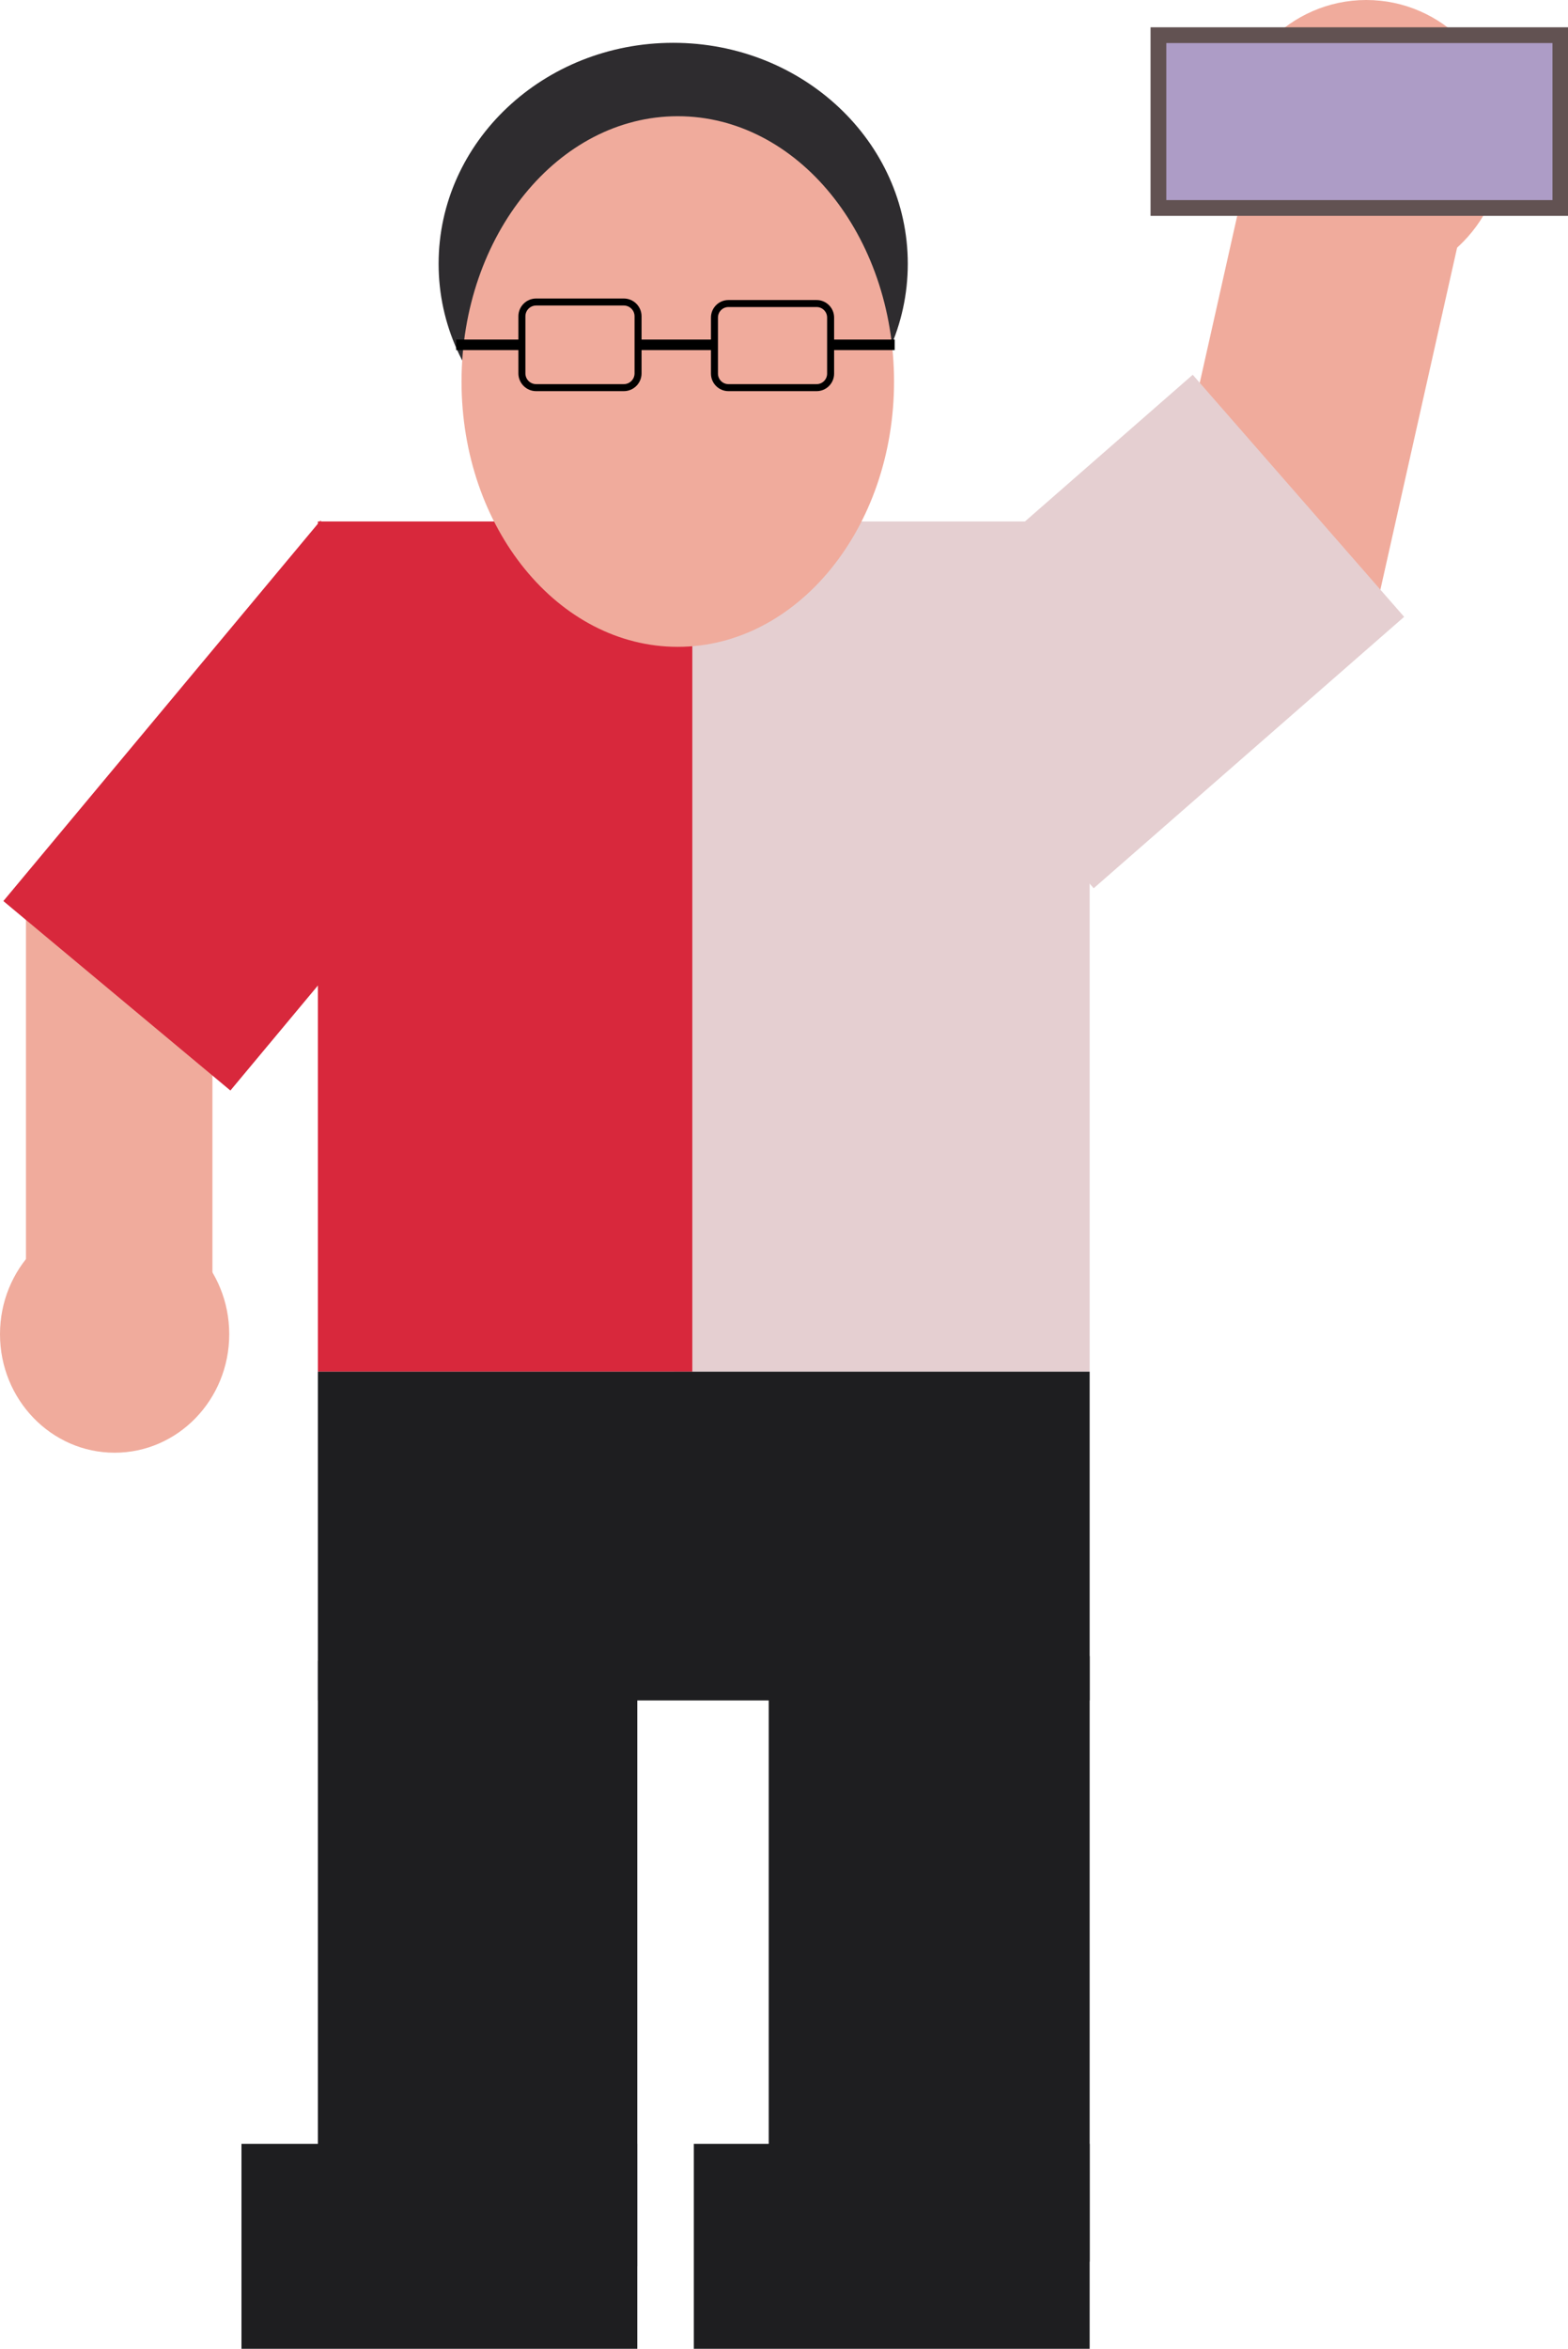 <svg width="1026" height="1536" xmlns="http://www.w3.org/2000/svg" xmlns:xlink="http://www.w3.org/1999/xlink" xml:space="preserve" overflow="hidden"><defs><clipPath id="clip0"><rect x="614" y="1557" width="1026" height="1536"/></clipPath></defs><g clip-path="url(#clip0)" transform="translate(-614 -1557)"><rect x="631" y="2134" width="122" height="265" fill="#F0AB9C"/><rect x="1055" y="1898" width="272" height="556" fill="#E5CFD1"/><rect x="822" y="1898" width="245" height="556" fill="#D8283C"/><path d="M901 1729.5C901 1649.69 969.724 1585 1054.5 1585 1139.28 1585 1208 1649.69 1208 1729.5 1208 1809.31 1139.28 1874 1054.5 1874 969.724 1874 901 1809.31 901 1729.5Z" fill="#2E2C2F" fill-rule="evenodd"/><path d="M916 1806.5C916 1710.68 979.352 1633 1057.5 1633 1135.65 1633 1199 1710.68 1199 1806.5 1199 1902.32 1135.65 1980 1057.5 1980 979.352 1980 916 1902.32 916 1806.5Z" fill="#F0AB9C" fill-rule="evenodd"/><path d="M1427.1 1682.34 1568.53 1714.09 1513.38 1959.81 1371.95 1928.07Z" fill="#F0AB9C" fill-rule="evenodd"/><path d="M614 2429.5C614 2386.7 647.579 2352 689 2352 730.421 2352 764 2386.7 764 2429.5 764 2472.3 730.421 2507 689 2507 647.579 2507 614 2472.3 614 2429.5Z" fill="#F0AB9C" fill-rule="evenodd"/><path d="M823.651 1897.51 972.206 2021.4 764.755 2270.14 616.199 2146.25Z" fill="#D8283C" fill-rule="evenodd"/><path d="M1394.45 1802.08 1532.77 1960.38 1329.64 2137.88 1191.32 1979.58Z" fill="#E5CFD1" fill-rule="evenodd"/><path d="M1418 1649.5C1418 1598.41 1458.29 1557 1508 1557 1557.71 1557 1598 1598.41 1598 1649.5 1598 1700.59 1557.71 1742 1508 1742 1458.29 1742 1418 1700.59 1418 1649.5Z" fill="#F0AB9C" fill-rule="evenodd"/><rect x="1372" y="1580" width="263" height="113" stroke="#625252" stroke-width="10.312" stroke-miterlimit="8" fill="#AD9CC6"/><rect x="822" y="2454" width="505" height="215" fill="#1E1E20"/><rect x="822" y="2643" width="209" height="396" fill="#1E1E20"/><rect x="1117" y="2640" width="210" height="396" fill="#1E1E20"/><rect x="772" y="2959" width="259" height="134" fill="#1E1E20"/><rect x="1068" y="2959" width="259" height="134" fill="#1E1E20"/><path d="M912.5 1782.5 1199.42 1782.5" stroke="#000000" stroke-width="6.875" stroke-miterlimit="8" fill="none" fill-rule="evenodd"/><path d="M955.5 1763.83C955.5 1758.68 959.679 1754.5 964.834 1754.5L1022.17 1754.5C1027.32 1754.5 1031.5 1758.68 1031.5 1763.83L1031.5 1801.17C1031.5 1806.32 1027.32 1810.5 1022.17 1810.5L964.834 1810.5C959.679 1810.5 955.5 1806.32 955.5 1801.17Z" stroke="#000000" stroke-width="4.583" stroke-miterlimit="8" fill="#F0AB9C" fill-rule="evenodd"/><path d="M1081.5 1764.67C1081.5 1759.6 1085.6 1755.5 1090.67 1755.5L1148.33 1755.5C1153.4 1755.5 1157.5 1759.6 1157.5 1764.67L1157.5 1801.33C1157.5 1806.4 1153.4 1810.5 1148.33 1810.5L1090.67 1810.5C1085.6 1810.5 1081.5 1806.4 1081.5 1801.33Z" stroke="#000000" stroke-width="4.583" stroke-miterlimit="8" fill="#F0AB9C" fill-rule="evenodd"/></g></svg>